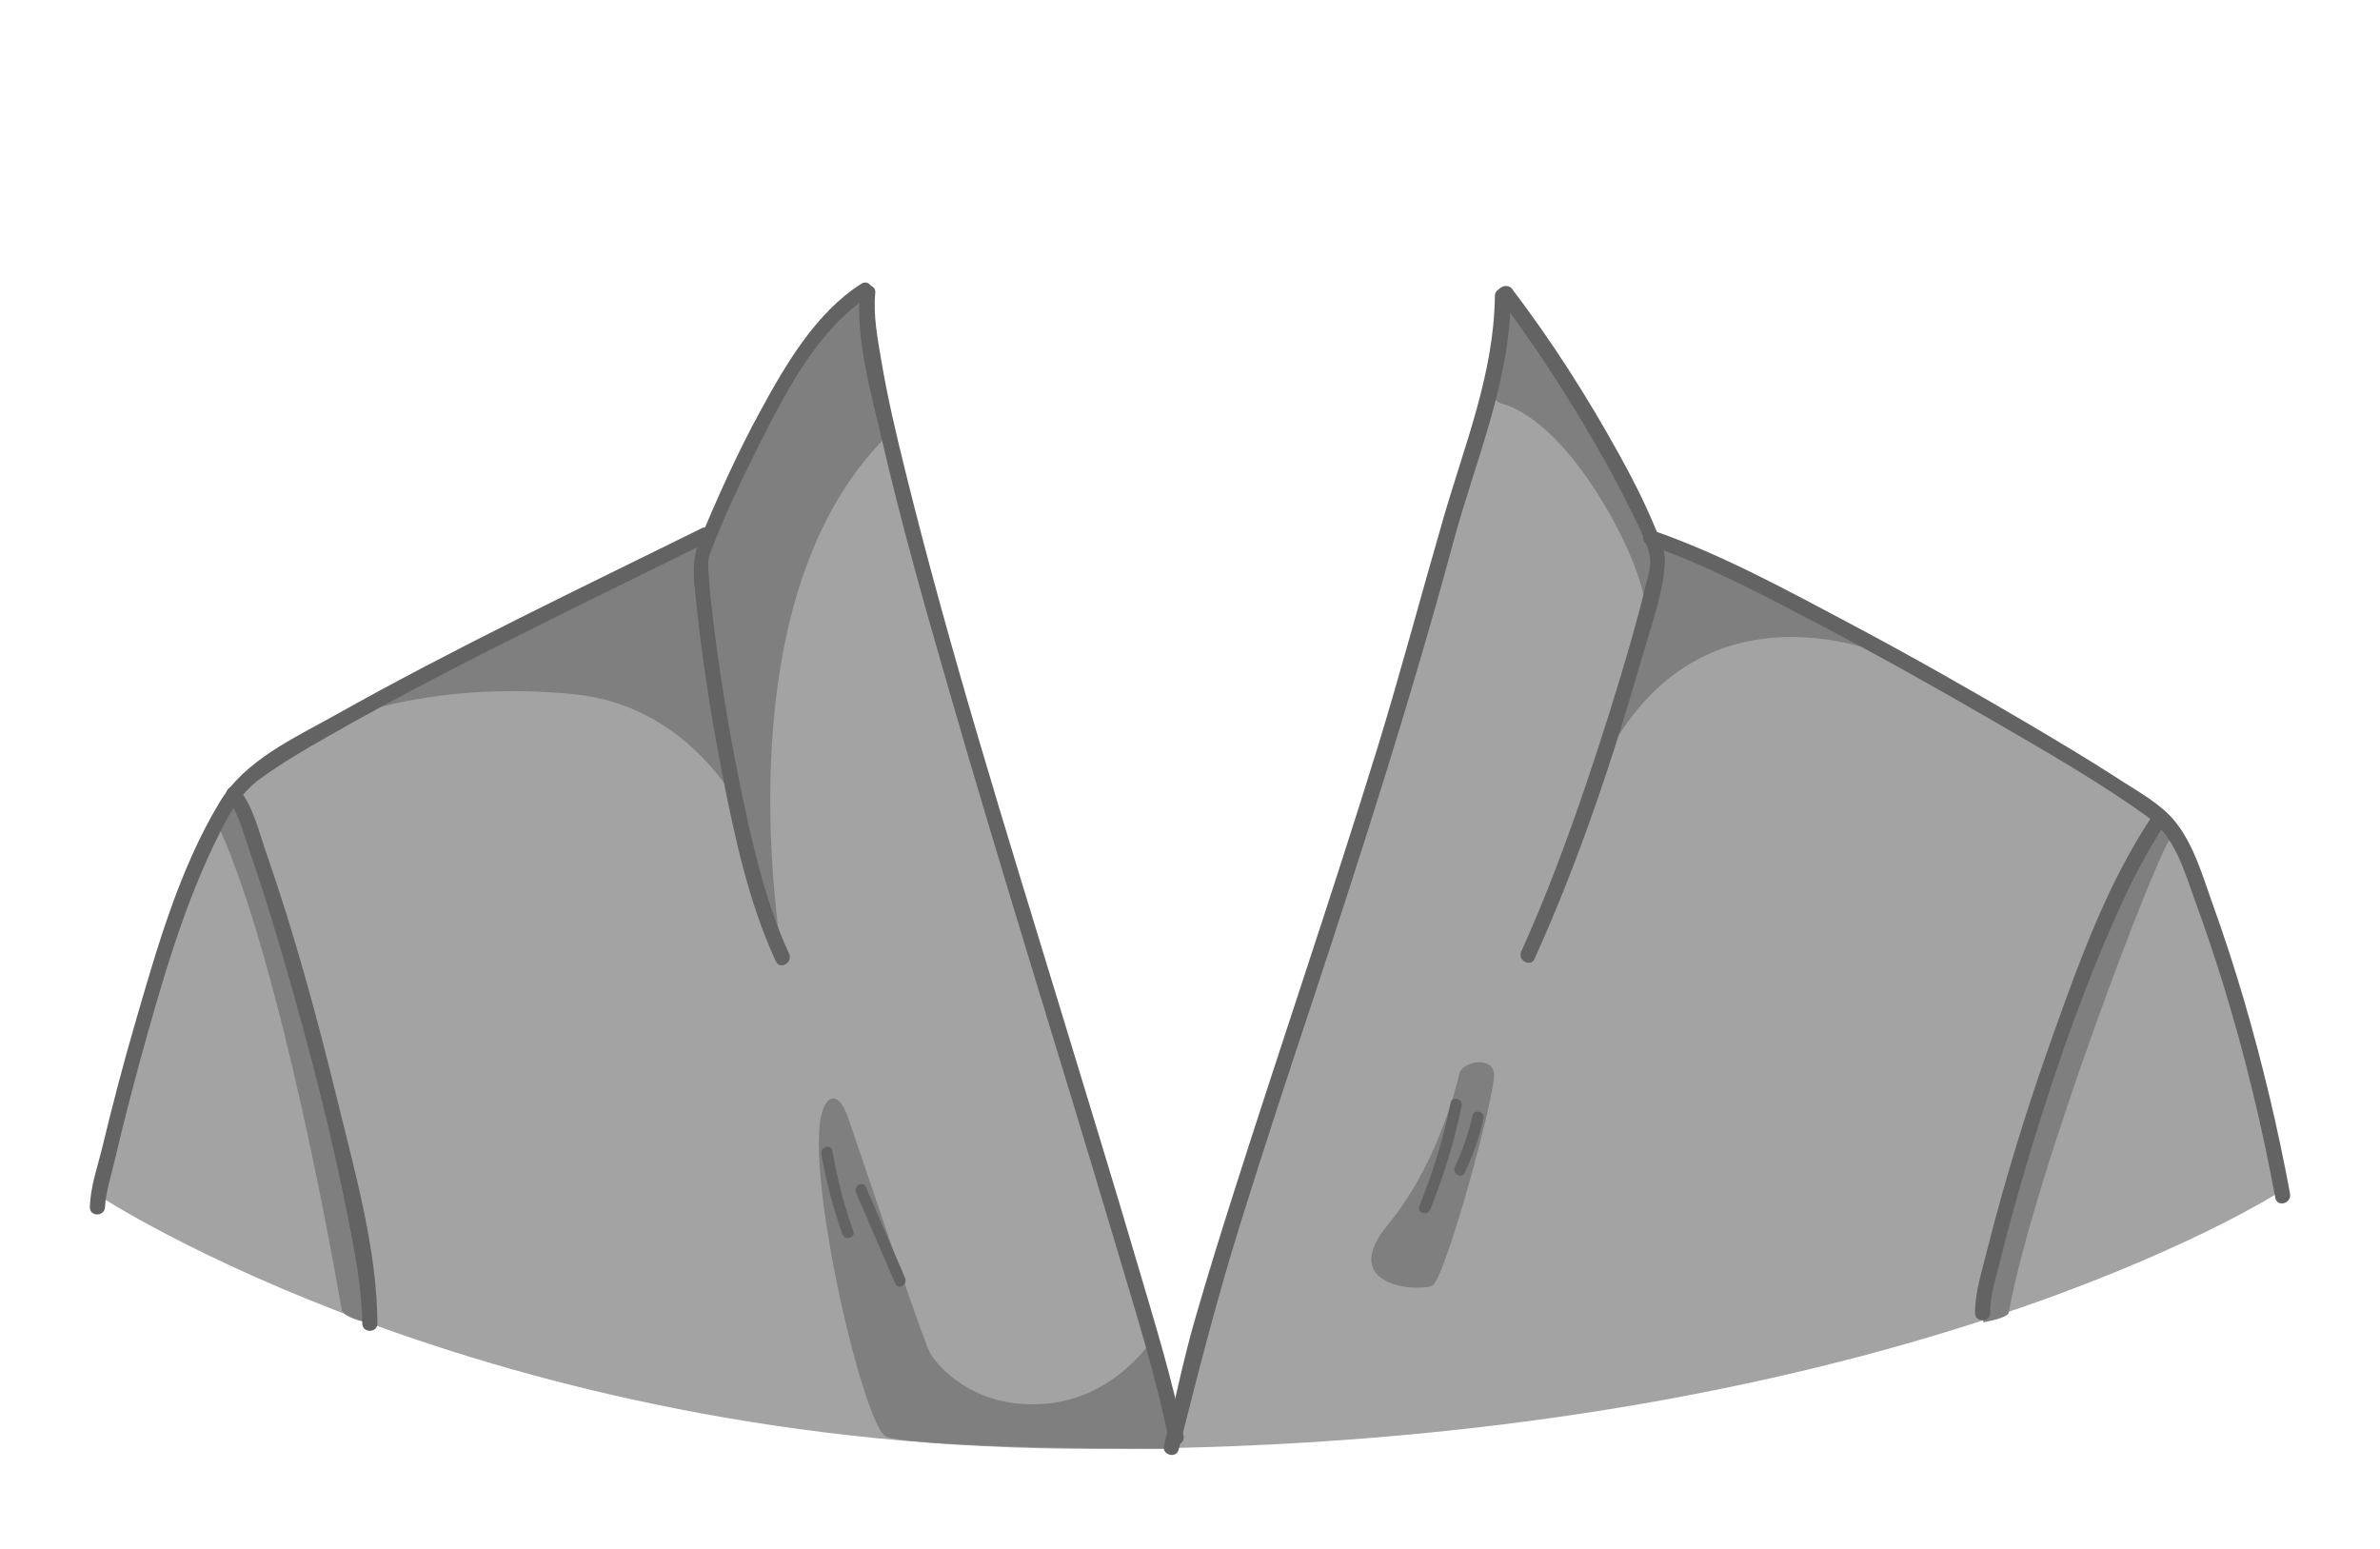 <?xml version="1.0" encoding="utf-8"?>
<!-- Generator: Adobe Illustrator 19.2.0, SVG Export Plug-In . SVG Version: 6.00 Build 0)  -->
<svg version="1.1" id="Layer_1" xmlns="http://www.w3.org/2000/svg" xmlns:xlink="http://www.w3.org/1999/xlink" x="0px" y="0px"
	 viewBox="0 0 630 410" style="enable-background:new 0 0 630 410;" xml:space="preserve">
<style type="text/css">
	.st0{fill:#a3a3a3;}
	.st1{fill:#7f7f7f;}
	.st2{fill:#636363;}
</style>
<g>
	<g>
		<path class="st0" d="M26.2,316.5c0.2-2,5.3-22.8,5.3-22.8s11.3-38.9,11.5-40c0.2-1.2,4.7-15.5,5.4-17.2s6.8-13.2,6.8-13.2
			l6.5-13.1l16.9-12.7l9.5-5.5l33.2-17.8l14.8-7.5l51.9-25l8.6-19.2l10.1-19L221,82.8l8.6-5.3l1.3,18.7l4.2,18l11.1,43l4.4,15.9
			l14.2,48.3l10.6,34.9l13.5,44.2l21.8,76.6l29.8-96.5l11.7-37.1l10.5-31.6l11.1-39.8l7.1-23.1l3.4-12.5l6.3-20.2l4.5-16.8l3.3-21.8
			l6.6,9l18.5,27.8l14,27.6l15.7,6.9l7.3,3.4l16.6,8.3l8.8,4.6l9.3,5l13.3,7.3l35.2,20.4l7.9,4.8l21.9,15l6.1,11.5l6.7,18.4
			c0,0,3.9,12.1,4.1,12.8s4.6,16,4.6,16l8.9,38.7c0,0-104.8,68.3-314.2,68.3C128.2,383.7,26.2,316.5,26.2,316.5z"/>
	</g>
	<g>
		<path class="st1" d="M152.4,183.8c-36.9-3.8-60.9,6.2-60.9,6.2l37.6-19.8l40.2-21.2l17.5-7.4l-0.4,11.8l9.9,61.1
			C196.2,214.5,183,187,152.4,183.8z"/>
		<path class="st1" d="M62.5,211.2c0,0-5.7,5.2-4.8,7.2c16.6,36.1,31.1,118.4,32.7,128.1c0.4,2.5,7.5,3.7,7.5,3.7l-0.6-8.6
			l-9.2-43.3L79.5,262L71,233.6L62.5,211.2z"/>
		<path class="st1" d="M304.8,354.8c0,0-9.7,15.5-28.6,16.8c-18.8,1.3-28.1-10.3-29.9-13.3c-1.9-3-19.5-56-21.9-62.7
			c-2.4-6.7-5.3-5.8-6.7-1.5c-5,15.4,11.1,84.8,17.1,86.3c12.2,3.1,73.8,3.1,73.8,3.1l1.9-6.6L304.8,354.8z"/>
		<path class="st1" d="M229.6,78l1.5,18.6l3.8,18.7c-43.3,42.6-28.6,129.3-28.6,133.7c0,4.4-10.6-31.1-10.6-31.1l-8.6-57.3V142
			l8.3-18.2L215,88.9L227,78H229.6z"/>
		<path class="st1" d="M367.5,324c12.9-15.6,18.1-36.6,18.8-39.8c0.7-3.2,8.7-4.8,9.2,0s-12.9,54.5-16.4,56.1
			C375.6,342,353.7,340.6,367.5,324z"/>
		<path class="st1" d="M422.1,206.8c24.5-56.7,76.5-34.8,84.7-30.2C515,181.2,470,157,470,157l-31-13.9v7.9
			C439,151,416.3,220.2,422.1,206.8z"/>
		<path class="st1" d="M397.7,78.3c0,0-7.3,26.6-0.3,28.5c18.9,5.1,38.1,43.2,38.1,54.3s2.7-13.3,2.7-13.3l-5.7-15.7L420.5,110
			L405,86.7L397.7,78.3z"/>
		<path class="st1" d="M571,217.8l-6.8,11.7l-15.1,34.8l-14.3,42.8l-9.8,35.6v7.3c0,0,6.4-1.1,6.7-2.5c6.8-37.1,39.8-123,42.8-125.4
			C577.5,219.7,571,217.8,571,217.8z"/>
	</g>
	<g>
		<g>
			<path class="st2" d="M395.7,78.3c-0.2,20.7-8.2,39.9-13.8,59.5c-5.8,20-11.1,40-17.2,59.9c-12.2,39.5-25.6,78.6-38.1,117.9
				c-3.5,11-6.9,21.9-10.1,33c-3.3,11.2-5.5,22.7-8.4,34c-0.6,2.5,3.2,3.6,3.9,1.1c5.1-20.1,10.1-39.9,16.3-59.7
				c6.2-19.9,12.7-39.7,19.3-59.5c13.2-40.1,26.1-80.2,37.1-121c5.8-21.5,15.1-42.5,15.2-65.1C399.7,75.8,395.7,75.8,395.7,78.3
				L395.7,78.3z"/>
		</g>
		<g>
			<path class="st2" d="M227.6,77.5c-1.1,12.8,3.1,26.8,5.9,39.1c5.1,22.1,11.3,43.9,17.6,65.7c14.1,49,29.5,97.6,44,146.4
				c5.1,17.3,10.7,34.7,14.3,52.4c0.5,2.5,4.4,1.5,3.9-1.1c-3-15-7.6-29.8-11.9-44.4c-6.7-22.8-13.7-45.5-20.6-68.2
				c-14.5-47.6-29.5-95.3-41.4-143.7c-2.3-9.3-4.5-18.7-6.1-28.2c-1-5.9-2.2-12.1-1.6-18.1C231.8,74.9,227.8,74.9,227.6,77.5
				L227.6,77.5z"/>
		</g>
		<g>
			<path class="st2" d="M228,75.1c-12.1,7.7-20.1,21.5-26.8,33.8c-6.1,11.2-11.3,22.8-16.2,34.6c-2.3,5.6-1.1,11.8-0.5,17.9
				c1.6,14.6,3.9,29.1,6.7,43.5c3.3,16.8,7,34.1,14.2,49.6c1.1,2.3,4.5,0.3,3.5-2c-6-13-9.3-27.3-12.3-41.3
				c-3.1-14.7-5.6-29.5-7.5-44.4c-0.6-4.9-1.2-9.7-1.5-14.6c-0.2-2.5-0.2-4.2,0.3-5.5c3.7-9.9,8.3-19.5,13-28.9
				c7-13.8,15.5-30.6,29-39.3C232.2,77.2,230.2,73.7,228,75.1L228,75.1z"/>
		</g>
		<g>
			<path class="st2" d="M396.7,78.7c8.9,11.7,16.9,24,24.3,36.6c3.6,6.1,7,12.3,10.1,18.6c2,4.1,5.4,10.2,5.7,14.1
				c0.2,2.5-0.8,5.4-1.4,7.8c-1.1,4.7-2.4,9.4-3.7,14c-3.6,12.6-7.6,25.2-11.8,37.6c-5.1,15-10.6,29.9-17.2,44.4
				c-1.1,2.3,2.4,4.4,3.5,2c11.7-25.8,20.8-53.1,28.6-80.3c2.3-7.8,5.4-16.3,5.9-24.5c0.2-3.5-1.6-6.9-2.9-10.1
				c-2.7-6.4-5.9-12.7-9.3-18.8c-8.4-15.2-17.8-29.9-28.3-43.7C398.7,74.6,395.2,76.6,396.7,78.7L396.7,78.7z"/>
		</g>
		<g>
			<path class="st2" d="M185.8,139.8c-32.6,16.1-65.4,31.7-97.1,49.5c-10.9,6.1-24,12-30.6,23.1c-10.8,17.9-16.7,39.1-22.5,59
				c-3.1,10.7-5.9,21.4-8.5,32.2c-1.2,5-3.2,10.6-3.3,15.9c-0.1,2.6,3.9,2.6,4,0c0.1-3.5,1.7-8.6,2.6-12.5c2.1-9,4.4-17.9,6.8-26.7
				c5.7-20.6,11.7-41.8,21.5-60.9c2.7-5.3,5.4-9.8,10.2-13.3c5.8-4.2,12.1-7.9,18.3-11.4c17.7-10.1,35.9-19.4,54.1-28.5
				c15.4-7.7,30.9-15.2,46.4-22.9C190.1,142.2,188.1,138.7,185.8,139.8L185.8,139.8z"/>
		</g>
		<g>
			<path class="st2" d="M60.3,211.6c2.8,3.3,4.4,9.8,5.9,14.1c3.3,9.4,6.2,19,9,28.6c6.5,22.4,12.4,45,16.9,67.9
				c1.8,9.2,3.7,18.7,3.8,28.1c0,2.6,4,2.6,4,0c-0.1-19.6-5.9-39.8-10.5-58.7c-5.4-22.1-11.4-44.3-18.9-65.8
				c-1.9-5.4-3.5-12.5-7.3-17C61.5,206.8,58.7,209.6,60.3,211.6L60.3,211.6z"/>
		</g>
		<g>
			<path class="st2" d="M436.3,144.2c15.8,5.5,30.6,13.4,45.3,21.1c15.5,8.1,30.8,16.7,46,25.5c13.9,8.1,28,16.1,41,25.5
				c7,5.1,9.5,13.9,12.3,21.7c2.8,7.7,5.4,15.4,7.8,23.2c5.6,18.3,10.1,37,13.6,55.9c0.5,2.5,4.3,1.5,3.9-1.1
				c-3.2-17.3-7.3-34.5-12.2-51.3c-2.6-8.8-5.4-17.4-8.5-26c-2.5-7-4.7-14.7-9.3-20.7c-4-5.3-10.9-8.8-16.3-12.4
				c-7.3-4.7-14.7-9.1-22.1-13.5c-15.8-9.3-31.8-18.4-48-27c-17-9-34.1-18.4-52.3-24.7C434.9,139.5,433.9,143.4,436.3,144.2
				L436.3,144.2z"/>
		</g>
		<g>
			<path class="st2" d="M569.3,216.6c-11.2,17-18.5,36.7-25.3,55.8c-6.9,19.2-13,38.7-18,58.5c-1.3,5.3-3.2,11.1-3.2,16.6
				c0,2.6,4,2.6,4,0c0-4.5,1.5-9.2,2.6-13.5c2-8.4,4.4-16.7,6.8-25c6.3-21.2,13.4-42.3,22.2-62.6c4.1-9.5,8.6-19,14.3-27.7
				C574.2,216.5,570.7,214.5,569.3,216.6L569.3,216.6z"/>
		</g>
		<g>
			<path class="st2" d="M226.6,315.7c3.5,8,6.9,16.1,10.4,24.1c0.8,1.8,3.3,0.2,2.6-1.5c-3.5-8-6.9-16.1-10.4-24.1
				C228.4,312.4,225.8,313.9,226.6,315.7L226.6,315.7z"/>
		</g>
		<g>
			<path class="st2" d="M217.4,305.4c1.3,7.3,3.1,14.3,5.6,21.3c0.6,1.8,3.5,1,2.9-0.8c-2.5-6.9-4.3-14-5.6-21.3
				C220,302.7,217.1,303.5,217.4,305.4L217.4,305.4z"/>
		</g>
		<g>
			<path class="st2" d="M384,291.9c-1.9,9.4-4.7,18.5-8.3,27.4c-0.7,1.8,2.2,2.6,2.9,0.8c3.6-8.9,6.4-18,8.3-27.4
				C387.3,290.8,384.4,290,384,291.9L384,291.9z"/>
		</g>
		<g>
			<path class="st2" d="M389.8,295.3c-1.1,4.7-2.6,9.2-4.7,13.6c-0.8,1.7,1.8,3.3,2.6,1.5c2.2-4.6,3.9-9.3,5-14.3
				C393.1,294.2,390.2,293.4,389.8,295.3L389.8,295.3z"/>
		</g>
	</g>
</g>
</svg>
